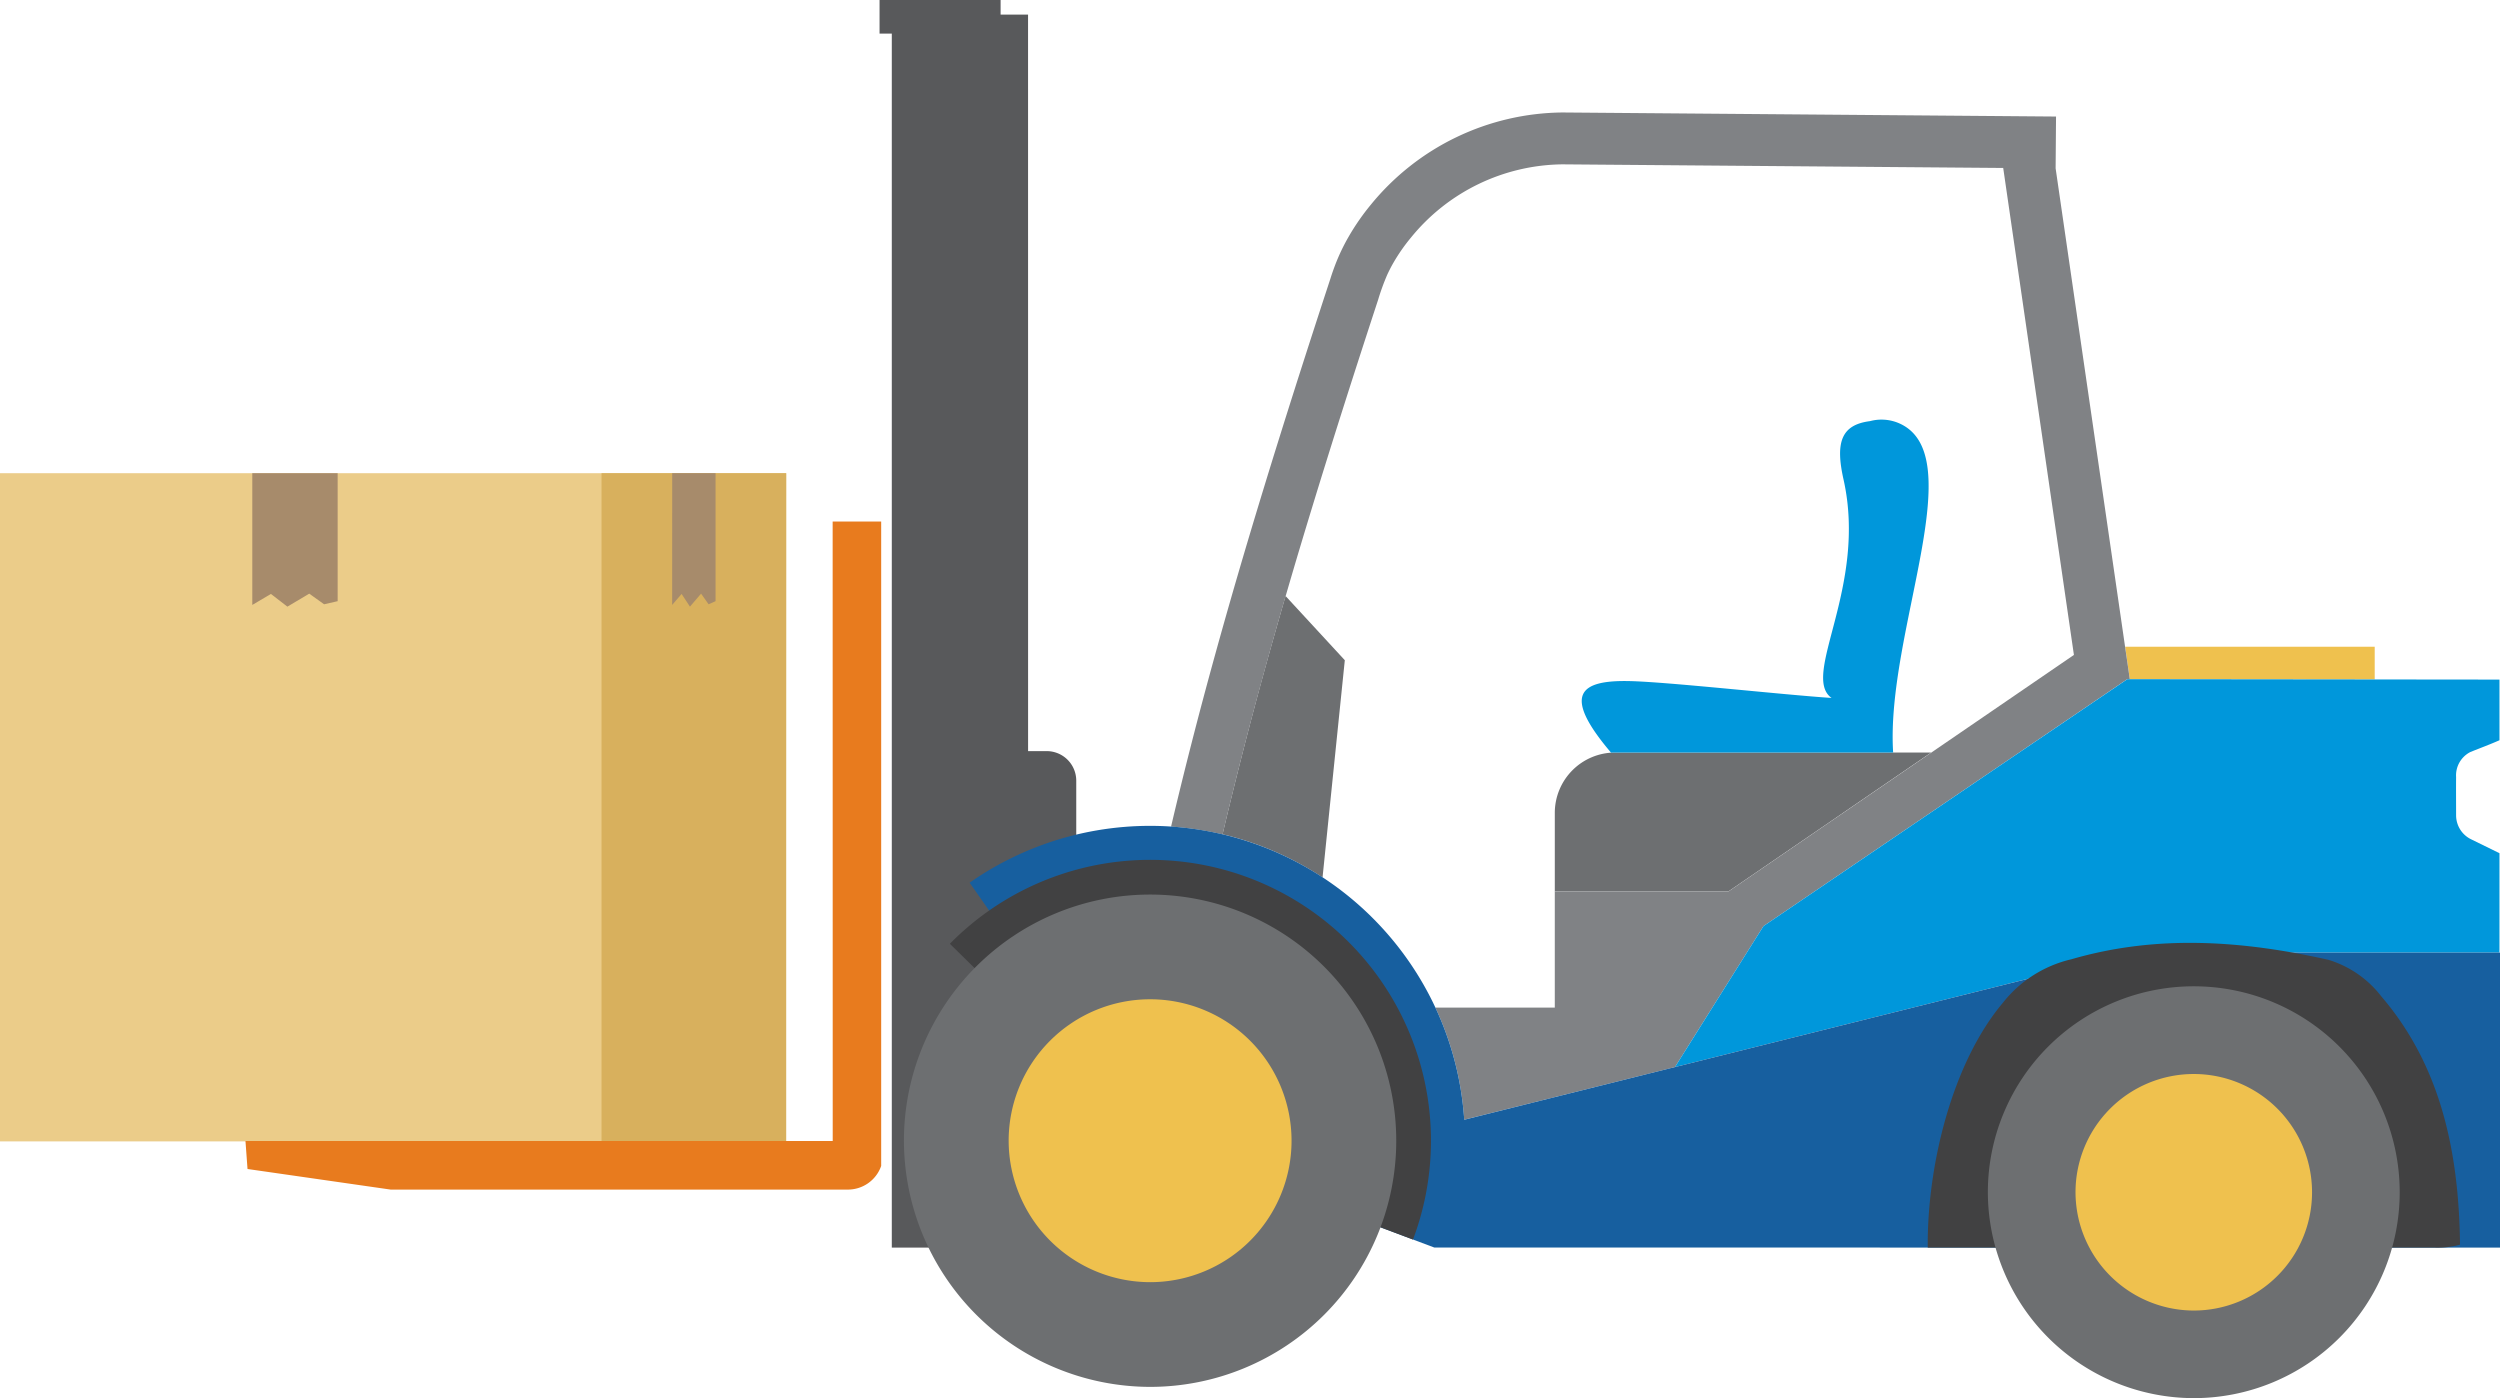 <svg xmlns="http://www.w3.org/2000/svg" width="179.682" height="100.488" viewBox="0 0 179.682 100.488"><defs><style>.a{fill:#ebcc89;}.a,.c,.d,.e,.f,.h,.i,.j,.k{fill-rule:evenodd;}.b{fill:#d8b05d;}.c{fill:#a78b6b;}.d{fill:#6d6f71;}.e{fill:#efc14e;}.f{fill:#58595b;}.g{fill:#808285;}.h{fill:#0097db;}.i{fill:#175f9f;}.j{fill:#414142;}.k{fill:#e87b1e;}</style></defs><g transform="translate(0 34.009)"><path class="a" d="M140.319,248.242H196.8l.024-48.026H140.319Z" transform="translate(-140.319 -200.216)"/><rect class="b" width="13.274" height="48.026" transform="translate(43.233)"/><path class="c" d="M156.2,200.216h6.135v9.2l-.974.222-1.068-.764-1.57.934-1.185-.913-1.338.791Z" transform="translate(-138.067 -200.216)"/><path class="c" d="M182.631,200.216h3.116v9.2l-.5.222-.541-.764-.8.934-.6-.913-.679.791Z" transform="translate(-134.318 -200.216)"/></g><path class="d" d="M221.8,207.947l4.259,4.616-1.6,15.609a22.441,22.441,0,0,0-7.189-3.1c.9-3.786,1.881-7.678,3.08-12.016C220.8,211.431,221.285,209.732,221.8,207.947Z" transform="translate(-129.404 -165.111)"/><path class="d" d="M265.236,217.8H242.511a4.338,4.338,0,0,0-4.325,4.326v5.643h12.493l.1-.066Z" transform="translate(-126.438 -163.713)"/><path class="e" d="M274.086,211.141h17.936v2.35l-17.6-.017-.165-1.129Z" transform="translate(-121.345 -164.658)"/><path class="f" d="M206.358,224.417H207.7a2.125,2.125,0,0,1,2.119,2.118v24.342A2.125,2.125,0,0,1,207.7,253h-1.338v7.1h-9.8V172.849h-.88v-2.417h8.7v1.051h1.973Z" transform="translate(-132.466 -170.432)"/><path class="g" d="M214.031,228.839c.916-3.888,1.938-7.912,3.194-12.453,2-7.236,4.574-15.706,8.262-26.938.1-.321.212-.639.331-.955a14.268,14.268,0,0,1,.983-2.064,16.706,16.706,0,0,1,1.581-2.279,17.984,17.984,0,0,1,13.8-6.638l35.455.292-.03,3.721h0l5.167,35.589.164,1.129h-.186L256.61,235.989l-6.362,10.133L235.1,249.907a22.491,22.491,0,0,0-2.072-8.061h8.583v-8.357h12.493l.1-.066L278.922,216.5l-5.082-35-31.68-.26a14.223,14.223,0,0,0-10.9,5.281,12.949,12.949,0,0,0-1.233,1.768c-.174.3-.331.606-.469.909a16.347,16.347,0,0,0-.641,1.764c-3.625,11.054-6.153,19.368-8.1,26.422-1.2,4.337-2.186,8.229-3.082,12.014A22.574,22.574,0,0,0,214.031,228.839Z" transform="translate(-129.864 -169.428)"/><path class="h" d="M278.26,213.183l26.749.029v4.36c-.826.359-1.251.507-2.086.843a1.881,1.881,0,0,0-1.031,1.8c-.009.829,0,1.924,0,2.774a1.918,1.918,0,0,0,1.117,1.72l2,.981v7.143H289.8l-18.525,1.846-25.527,6.383,6.362-10.133Z" transform="translate(-125.365 -164.368)"/><path class="i" d="M266.771,252.728h44.573V231.523H296.1l-18.525,1.846L236.9,243.538A22.628,22.628,0,0,0,201.353,226.5l12.969,18.542,20.434,7.682h32.015Z" transform="translate(-131.662 -163.058)"/><path class="j" d="M271.994,230.957c6.246-1.819,12.424-1.309,18.458.04a7.573,7.573,0,0,1,3.81,2.633c4.192,4.893,5.576,10.981,5.654,17.842a6.121,6.121,0,0,1-1.837.211H261.66c-.053-5.886,1.755-13.278,5.41-17.607A8.8,8.8,0,0,1,271.994,230.957Z" transform="translate(-123.108 -162.014)"/><path class="d" d="M280.244,262.114a14.8,14.8,0,1,0-14.8-14.8A14.827,14.827,0,0,0,280.244,262.114Z" transform="translate(-122.571 -161.626)"/><path class="e" d="M279.462,255.036a8.5,8.5,0,1,0-8.5-8.5A8.52,8.52,0,0,0,279.462,255.036Z" transform="translate(-121.789 -160.844)"/><path class="k" d="M197.973,203.259h3.488v46.315a2.532,2.532,0,0,1-2.456,1.7H166.2l-10.282-1.479-.147-2.011h42.207Z" transform="translate(-138.128 -165.776)"/><path class="h" d="M257.835,216.848c-2.243-1.609,2.6-7.959.86-15.708-.606-2.7-.138-3.923,1.9-4.186a3.185,3.185,0,0,1,2.013.118c5.405,2.2-.9,15.1-.345,23.7H242.271c-.095,0-.188,0-.282.01-3.569-4.2-2.26-5.226,1.341-5.145C246.116,215.7,254.289,216.615,257.835,216.848Z" transform="translate(-126.197 -166.685)"/><path class="j" d="M214.5,244.743l-14.391-14.157a20.186,20.186,0,0,1,33.286,21.26Z" transform="translate(-131.839 -162.755)"/><path class="d" d="M214.91,262.124a17.692,17.692,0,1,0-17.693-17.691A17.726,17.726,0,0,0,214.91,262.124Z" transform="translate(-132.249 -162.445)"/><path class="e" d="M213.975,253.663A10.166,10.166,0,1,0,203.809,243.5,10.184,10.184,0,0,0,213.975,253.663Z" transform="translate(-131.314 -161.51)"/></svg>
